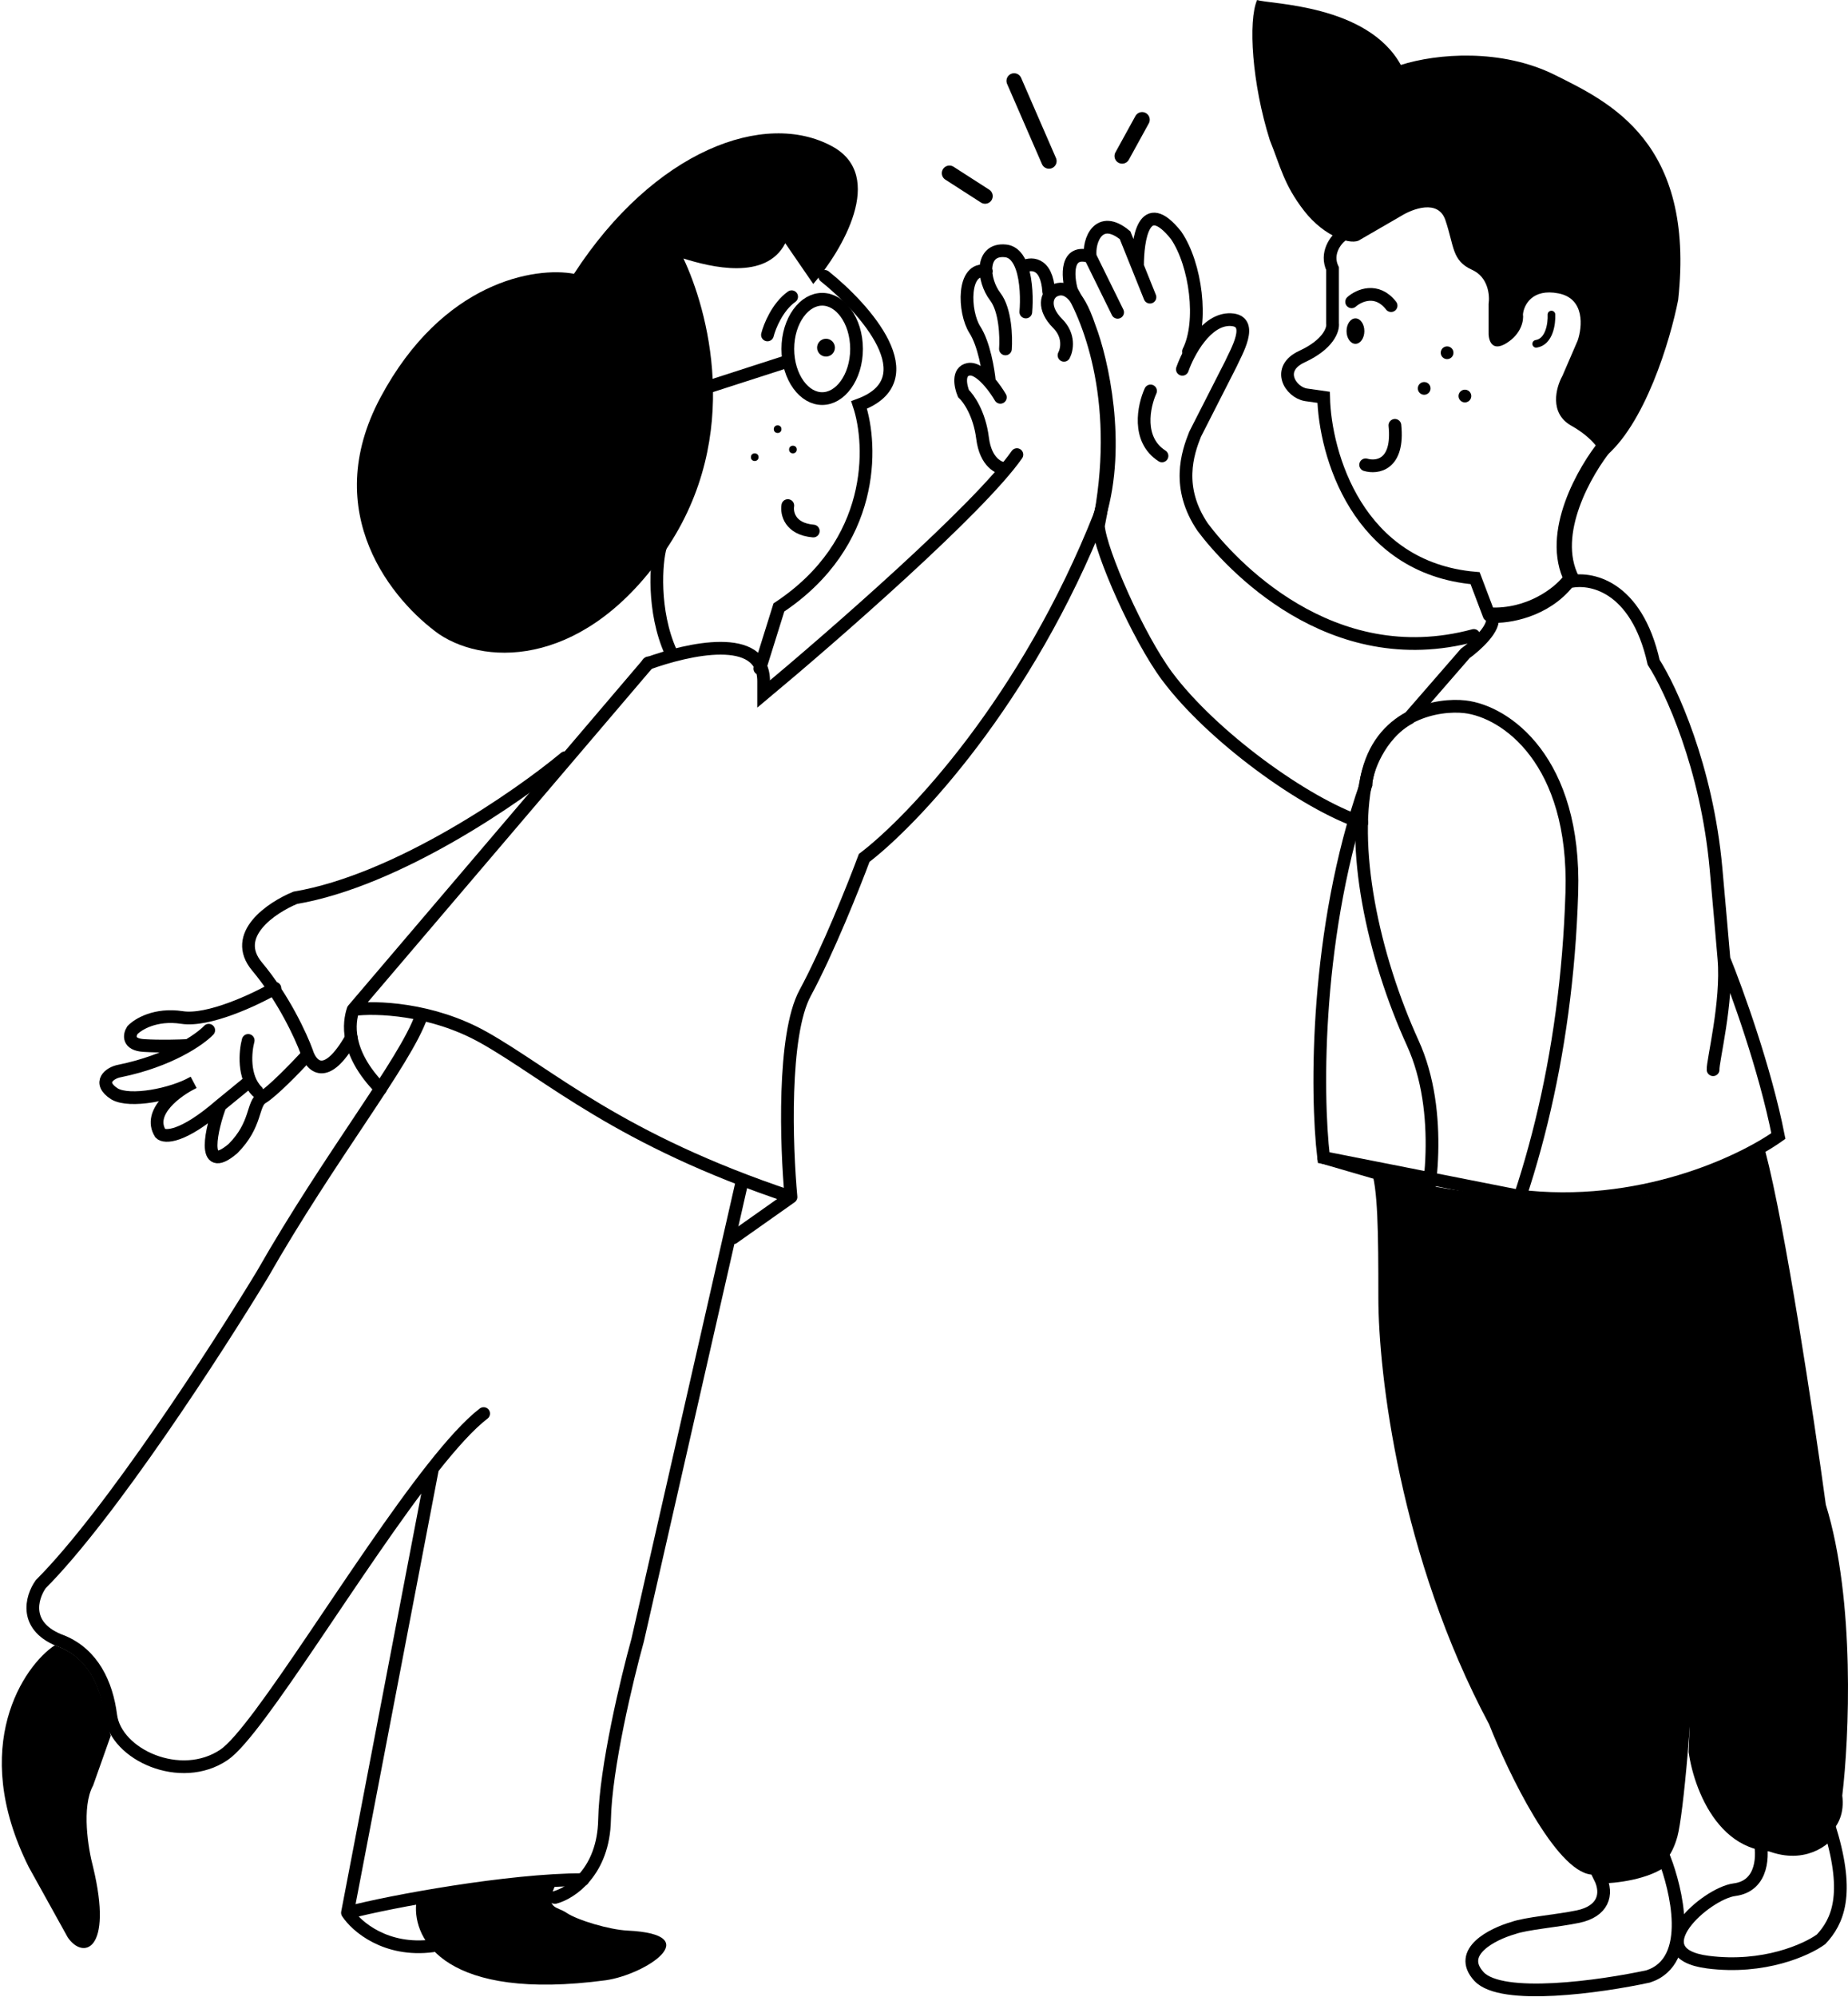 <svg width="726" height="784" viewBox="0 0 726 784" fill="none" xmlns="http://www.w3.org/2000/svg">
<path d="M420.995 114.192C419.367 108.406 418.553 97.626 428.321 100.801M428.321 100.801L439.066 122.624M428.321 100.801C427.507 94.353 431.74 83.937 441.997 92.369L446.881 104.52M451.765 116.672L446.881 104.52M446.881 104.52C446.881 94.022 449.323 76.497 462.022 92.369C469.836 103.776 472.767 126.493 466.906 138" stroke="#000000" stroke-width="5" stroke-linecap="round"/>
<path d="M324 108.5C339.833 121.167 364.7 149 337.5 159C342.833 175 344 213.3 306 238.5L298.5 262.5M259.5 214.5C257.667 220.5 256.3 240 263.5 256M254.5 260.5C270.167 254.833 300 247.9 300 267.5V272.5C327 250 384.7 199.7 399.5 178.5" stroke="#000000" stroke-width="5" stroke-linecap="round"/>
<path d="M309.5 198.5C309 201.5 310.3 207.7 319.5 208.5" stroke="#000000" stroke-width="5" stroke-linecap="round"/>
<path d="M336.5 137C336.5 142.604 334.844 147.576 332.292 151.086C329.738 154.598 326.421 156.5 323 156.5C319.579 156.5 316.262 154.598 313.708 151.086C311.156 147.576 309.5 142.604 309.5 137C309.5 131.396 311.156 126.424 313.708 122.914C316.262 119.402 319.579 117.5 323 117.5C326.421 117.5 329.738 119.402 332.292 122.914C334.844 126.424 336.5 131.396 336.5 137Z" stroke="#000000" stroke-width="5" stroke-linecap="round"/>
<path d="M278 152L309 142" stroke="#000000" stroke-width="5" stroke-linecap="round"/>
<path d="M301.5 131.5C302.333 128.167 305.4 120.5 311 116.5" stroke="#000000" stroke-width="5" stroke-linecap="round"/>
<circle cx="324.5" cy="136.5" r="3.5" fill="#000000"/>
<path d="M254.753 260.266L138.725 396.407M138.725 396.407C137.044 401.412 135.375 413.085 149.5 427.5M138.725 396.407C147.301 395.239 169.599 395.806 190.181 407.418C215.909 421.933 243.15 447.46 310.749 469.983M310.749 469.983L288.048 486M310.749 469.983C308.899 450.129 307.42 406.317 316.298 389.9C325.177 373.483 335.468 347.69 339.504 336.845C358.337 322.497 403.269 275.381 432.326 201.705" stroke="#000000" stroke-width="5" stroke-linecap="round"/>
<path d="M395 184C392.5 184 387.2 181.6 386 172C384.8 162.4 380.5 156.333 378.5 154.5C377.333 151.667 376.1 145.8 380.5 145C383.091 144.529 386.155 147.039 388.714 150M393 156C392.04 154.355 390.5 152.068 388.714 150M388.714 150C388.309 145.5 386.6 135.1 383 129.5C378.5 122.5 378 104.5 387.5 106.5M395 137C395.333 132.333 395 121.7 391 116.5C386 110 385 97.5 395 98.5C398.174 98.817 400.194 101.455 401.434 105M403 122.5C403.402 117.876 403.319 110.389 401.434 105M401.434 105C404.623 103.167 411.2 102.5 412 114.5" stroke="#000000" stroke-width="5" stroke-linecap="round"/>
<path d="M418 139.5C419.167 137.333 420.3 131.8 415.5 127C409.5 121 411 115.5 414.5 114C418 112.5 423 113.5 428 128.5C433 141.5 440.4 174.5 432 202.5" stroke="#000000" stroke-width="5" stroke-linecap="round"/>
<path d="M222 297.5C203.333 313 156 345.7 116 352.5C106.667 356.333 90.6 367.1 101 379.5C111.4 391.9 118.333 407 120.5 413C122.167 418.5 128 425.1 138 407.5" stroke="#000000" stroke-width="5" stroke-linecap="round"/>
<path d="M108 388C100.167 392.5 81.9 401.1 71.5 399.5C61.1 397.9 54.167 402.167 52 404.5C50.833 406.333 50.1 410.1 56.5 410.5C62.9 410.9 70.5 410.667 73.5 410.5M82 404.5C78.5 408.167 66.6 416.5 47 420.5C43.167 421.167 38 425 45 429.5C51 433 67.6 429.8 76 425C69.5 428.167 57.8 436.6 63 445C64.667 446.667 71.7 446.8 86.5 434M86.5 434L97.5 425M86.5 434C83.333 442.167 78.5 462 91.5 451C101 441.5 99 433.4 103 431C107 428.6 116 419.333 120 415M97.5 408.5C96.333 412.833 95.4 422.9 101 428.5" stroke="#000000" stroke-width="5" stroke-linecap="round"/>
<path d="M165.5 399C159.167 417 129.5 454 103 500.5C85.333 529.667 43.2 594.8 16 622C12.333 627.167 8.9 638.9 24.5 644.5C36.5 649.5 41.9 661.1 43.5 673.5C45.5 689 71 700.5 88 689C101.55 679.834 140.512 613.808 169.946 576.5M190 555C184.318 559.363 177.441 567.001 169.946 576.5M169.946 576.5L136.5 751M136.5 751C139.964 756.333 151.504 766.4 169.946 764M136.5 751C153.5 746.5 200.2 738 229 738" stroke="#000000" stroke-width="5" stroke-linecap="round"/>
<path d="M218 745C224.333 743.333 237.1 734.9 237.5 714.5C237.9 694.1 246.333 659 250.5 644L291.5 464" stroke="#000000" stroke-width="5" stroke-linecap="round"/>
<circle cx="305.5" cy="168.5" r="1.5" fill="#000000"/>
<circle cx="311.5" cy="176.5" r="1.5" fill="#000000"/>
<circle cx="296.5" cy="179.5" r="1.5" fill="#000000"/>
<path d="M452 153.5C449.333 159.333 446.5 172.6 456.5 179M464.5 145C466.833 138.333 473.9 125.1 483.5 125.5C493.1 125.9 485.5 138.5 483.5 143L469.5 170.5C466.5 178 462 191.5 472.5 207C483 221 522.6 264.7 579 249.5" stroke="#000000" stroke-width="5" stroke-linecap="round"/>
<path d="M520 454.5L559.5 466M557.5 486C561.833 471.833 567.4 436.7 555 409.5C539.5 375.5 530 332 537.5 303C543.5 279.8 565.333 276.333 575.5 277.5C591.5 279.336 619.1 298.5 617.5 350.5C615.5 415.5 600.5 471 579 514M551 472C554 482.667 565 507.4 585 521" stroke="#000000" stroke-width="5" stroke-linecap="round"/>
<path d="M541.5 509.5C541.5 484 541.333 466 538.5 459C576.9 473.4 623.5 469.667 642 466C642.5 467.167 646.6 478.3 659 513.5C674.5 557.5 663.5 704.5 659 721C654.5 737.5 642.5 738 625 736C611 734.4 592.5 696 585 677C550 611.5 541.5 539.421 541.5 509.5Z" fill="#000000"/>
<path d="M616 228C612.333 232.667 601 241.8 585 241" stroke="#000000" stroke-width="5" stroke-linecap="round"/>
<path d="M654 730C647.2 735.6 634.167 737 628.5 737C632 744 629.5 750.5 620 752.5C611.743 754.238 599.5 755.167 594.5 757C586.333 759.333 572.2 766.4 581 776C589.8 785.6 629 780 647.5 776C666 770 658.167 741 654 730Z" stroke="#000000" stroke-width="5" stroke-linecap="round"/>
<path d="M512.35 82.8C520.393 93.146 531.174 96.514 534.339 94.114L550.331 84.857C554.995 81.943 565.023 78.171 567.822 86.4C571.32 96.686 570.32 102.343 578.316 105.943C584.713 108.823 585.313 116.057 584.813 119.314V130.114C584.646 133.2 585.812 138.446 591.809 134.743C597.806 131.04 598.639 125.657 598.306 123.429C598.639 119.829 601.904 113.143 612.299 115.2C622.693 117.257 621.627 128.4 619.795 133.714L613.798 147.6C611.299 152.057 608.501 162.206 617.296 167.143C626.092 172.08 629.29 177.771 629.79 180C646.181 167.246 656.276 133.2 659.274 117.771C666.071 55.646 632 40 611 29.5C589.865 18.933 564.5 21 550.331 25.5C537.138 1.637 498.857 1.714 493.86 0C490.262 8.229 491.861 32.914 498.857 55.029C503.022 65.314 504.355 72.514 512.35 82.8Z" fill="#000000"/>
<circle cx="575.5" cy="155.5" r="2.5" fill="#000000"/>
<circle cx="568.5" cy="138.5" r="2.5" fill="#000000"/>
<circle cx="559.5" cy="152.5" r="2.5" fill="#000000"/>
<ellipse cx="532.5" cy="130" rx="3.5" ry="5" fill="#000000"/>
<path d="M527 92.5C524.667 94.333 520.7 99.5 523.5 105.5V127C523.833 129.333 521.9 135.2 511.5 140C501.1 144.8 507 154 513 155L520 156C520.5 178 533.1 223 579.5 227L585 241.5" stroke="#000000" stroke-width="5" stroke-linecap="round"/>
<path d="M531 118.5C533.833 116 540.9 112.8 546.5 120" stroke="#000000" stroke-width="5" stroke-linecap="round"/>
<path d="M536.5 182.5C541 183.833 549.6 182.6 548 167" stroke="#000000" stroke-width="5" stroke-linecap="round"/>
<path d="M440.841 61.263L448.687 47" stroke="#000000" stroke-width="6" stroke-linecap="round"/>
<path d="M373 68L387 77" stroke="#000000" stroke-width="6" stroke-linecap="round"/>
<path d="M398.402 31.755L412.098 63.245" stroke="#000000" stroke-width="6" stroke-linecap="round"/>
<path d="M631 174.5C622.667 184.667 608.3 209.5 617.5 227.5" stroke="#000000" stroke-width="6" stroke-linecap="round"/>
<path d="M609.5 123.5C609.667 127 608.7 134.2 603.5 135" stroke="#000000" stroke-width="3" stroke-linecap="round"/>
<path d="M681.38 741.955C693.01 740.458 692.594 727.65 691.348 722.493C705.969 730.477 715.993 723.491 719.178 719C726.654 743.951 721.947 754.43 715.439 761.416C709.763 765.575 692.927 773.193 670.996 770.398C643.582 766.905 670.198 743.394 681.38 741.955Z" stroke="#000000" stroke-width="5" stroke-linecap="round"/>
<path d="M673 420C672.786 416.79 678.711 393.433 677.269 376.535M677.269 376.535C676.465 367.112 675.437 355.355 674.148 341.035C670.548 301.035 656.314 270.369 649.648 260.035C642.848 229.635 624.481 226.369 616.148 228.535C606.948 240.135 592.314 242.369 586.148 242.035C587.748 246.435 579.814 253.535 575.648 256.535L553.5 282C541.9 288.4 536.648 302.869 536.648 308.035C516.648 365.235 517 429.333 520 454.5L596 469.5C644 475.5 684.314 456.202 698.648 446.035C693.448 419.635 682.229 388.702 677.269 376.535Z" stroke="#000000" stroke-width="5" stroke-linecap="round"/>
<path d="M663.402 687.955C667.712 594.175 648.597 505.566 638 471C664.725 467.393 685.777 455.841 693.5 452C701.259 481.256 712.614 556.369 717.283 590.768C728.922 628.441 726.443 682.612 723.749 704.988C725.473 718.614 714.41 724.024 708.662 725.026C678.058 735.046 665.737 704.487 663.402 687.955Z" fill="#000000"/>
<path d="M149.5 156C173.9 110.4 210.333 104.667 225.5 107.5C257 59 300.5 43 327 57.5C348.2 69.1 330.833 98.333 319.5 111.5L308.5 95.5C300.9 110.3 279.167 104.833 268.5 101.5C277.667 120.833 292.3 170.8 261.5 216C230.7 261.2 192 262 172.5 249C154.5 236.167 125.1 201.6 149.5 156Z" fill="#000000"/>
<path d="M11.304 733.077C-12.5 685.5 9.566 653.84 21.5 646C40 652 40.5 672 43.5 681.5L36.576 701.049C31.943 709.456 34.645 725.904 36.576 733.077C44.579 766.306 32.5 769.5 26.572 760.601L11.304 733.077Z" fill="#000000"/>
<path d="M238 777.5C175.2 785.9 162.167 761.667 163.5 747.5C174.3 743.1 204 741.5 218 740.5C214 749.7 219 748.5 222.5 751C227 754 239.5 757.667 246.5 758C278 759.5 253.333 775.333 238 777.5Z" fill="#000000"/>
<path d="M420 112.5C428.5 126.167 441.1 159.3 431.5 206.5C432.333 216.667 447.17 250.286 458.5 265.5C476 289 512.5 315.5 535 323" stroke="#000000" stroke-width="5" stroke-linecap="round"/>
</svg>

